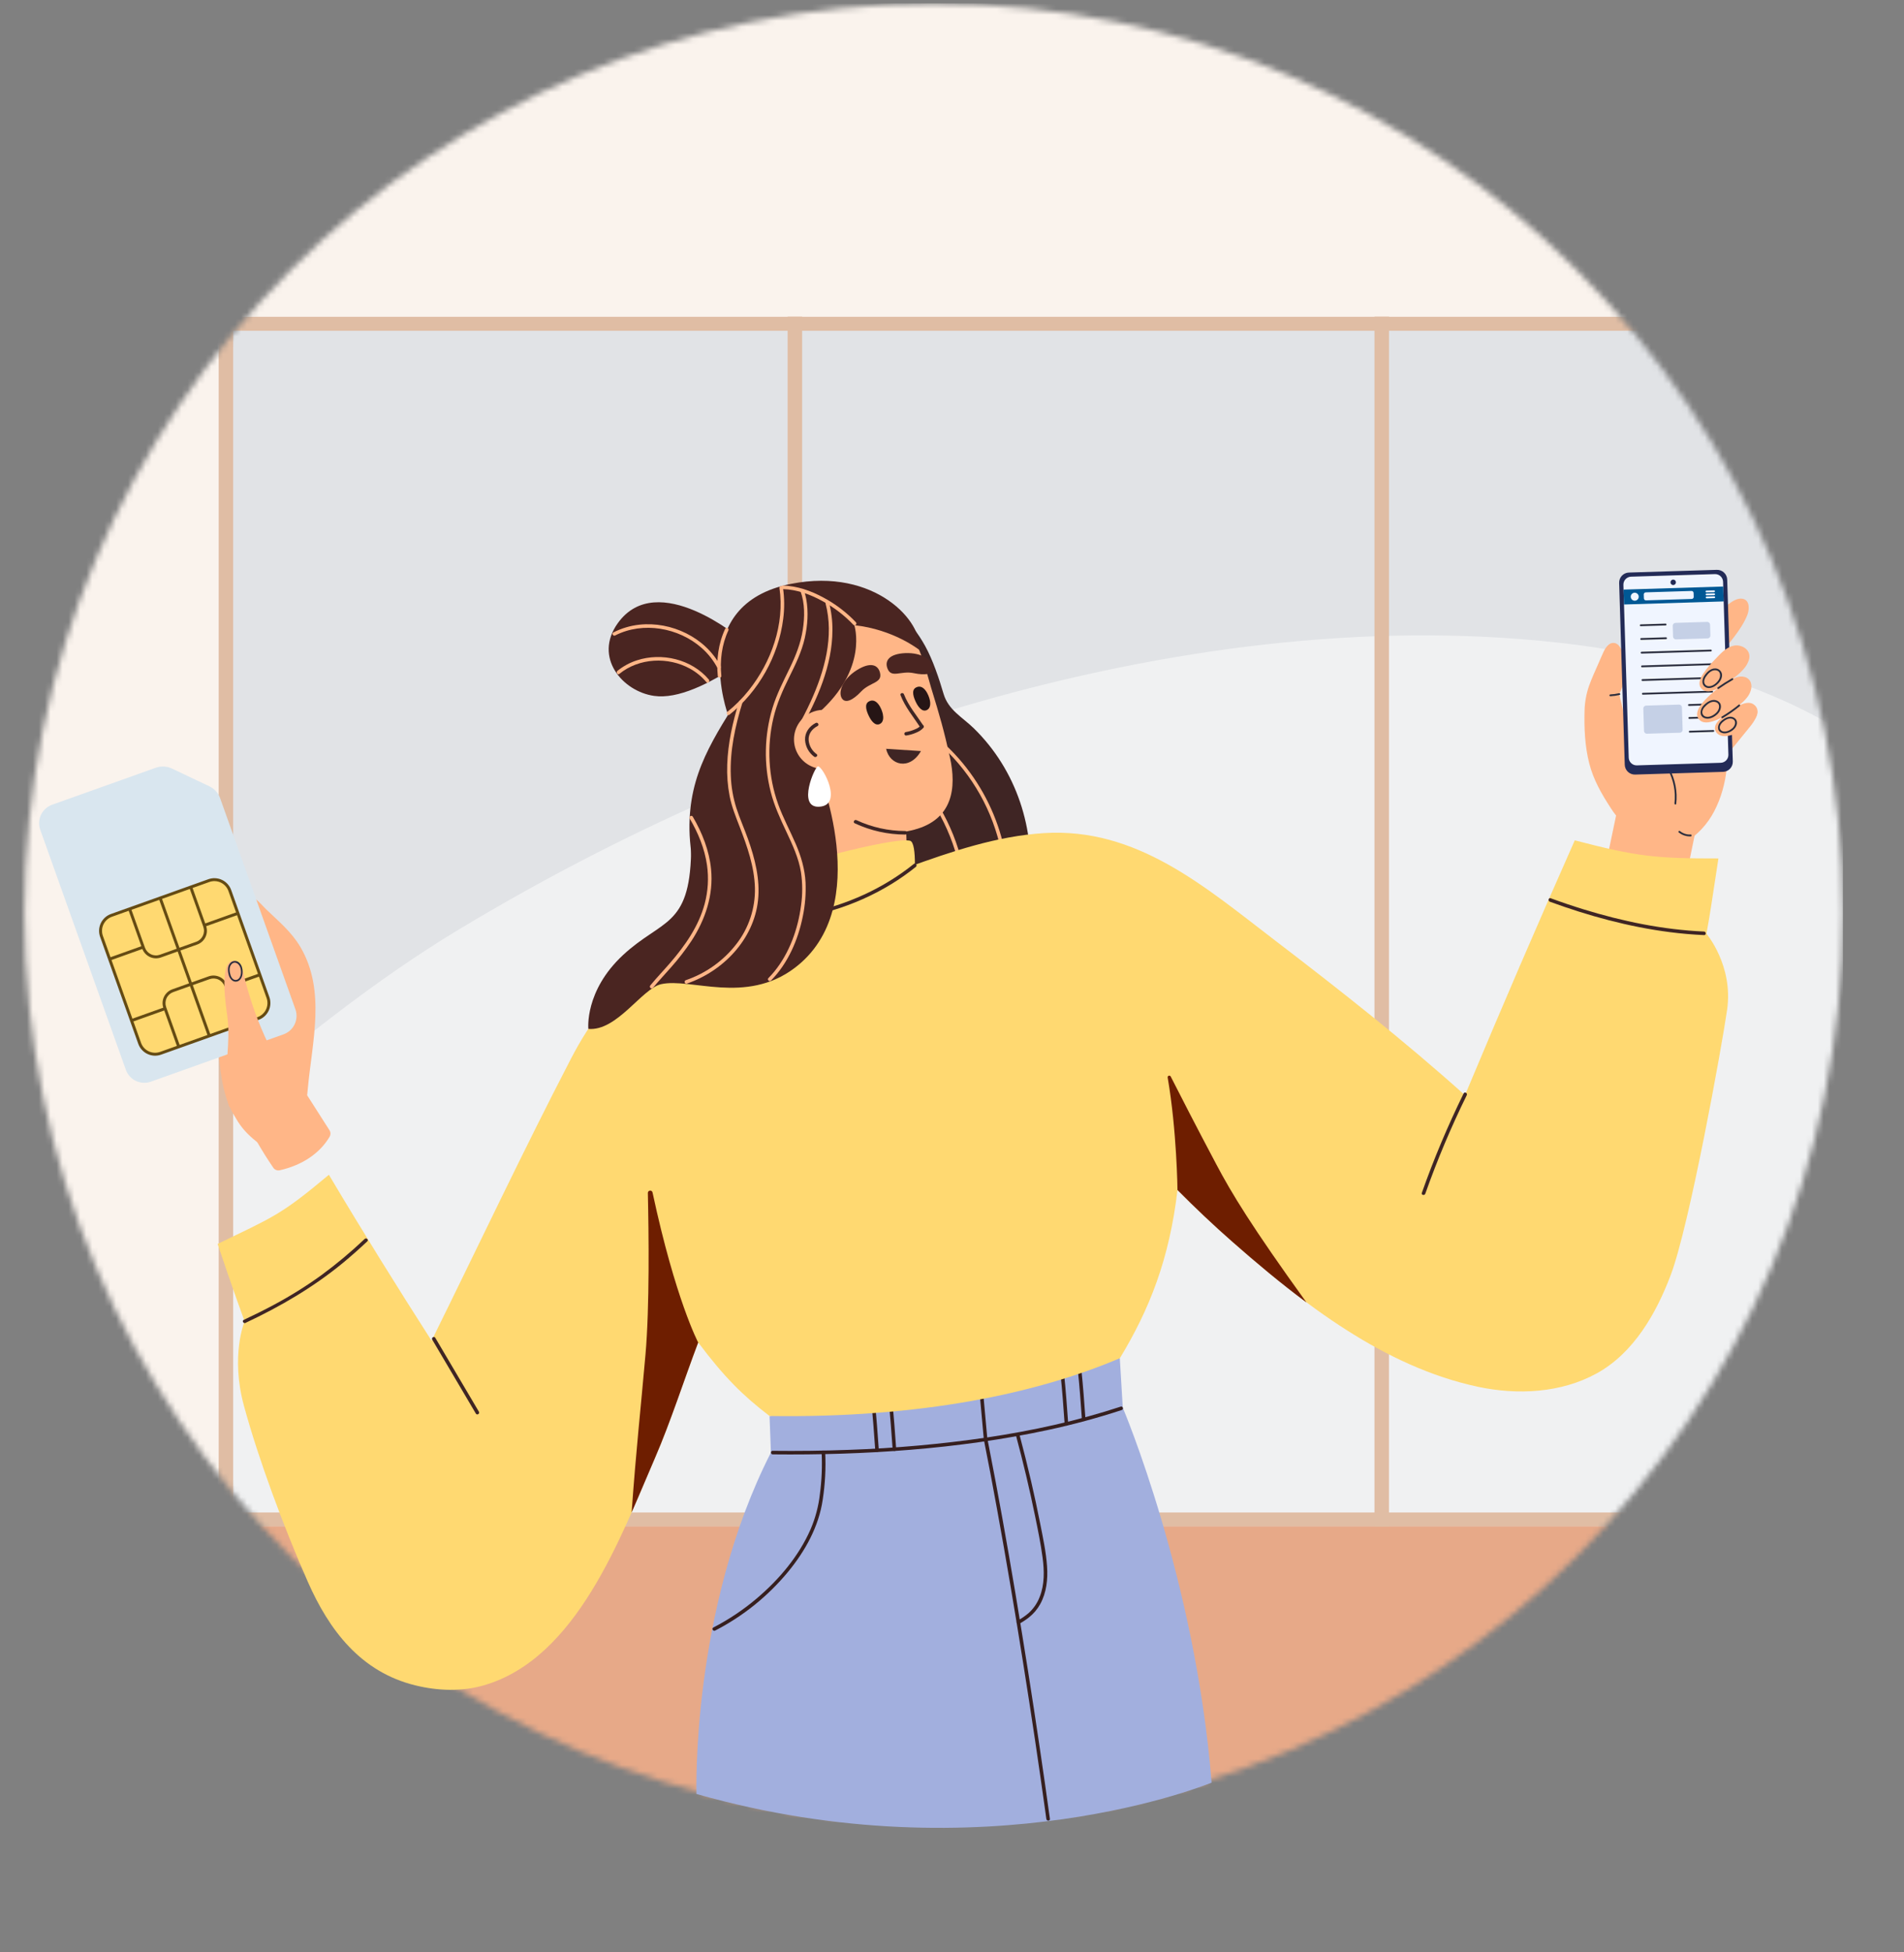 <svg width="320" height="328" viewBox="0 0 320 328" fill="none" xmlns="http://www.w3.org/2000/svg">
<rect x="0" y="0" width="320" height="328" fill="#808080" stroke="none"/>
<g clip-path="url(#clip0_127_48400)">
<mask id="mask0_127_48400" style="mask-type:alpha" maskUnits="userSpaceOnUse" x="4" y="0" width="306" height="307">
<circle cx="156.927" cy="153.408" r="152.815" fill="#D9D9D9"/>
</mask>
<g mask="url(#mask0_127_48400)">
<path d="M382.475 96.158C375.171 65.495 362.179 35.019 337.356 14.495C315.611 -3.486 288.102 -12.274 260.835 -17.727C230.026 -23.895 198.597 -26.535 167.626 -31.893C131.224 -38.174 95.077 -46.108 58.433 -51.045C22.543 -55.883 -13.652 -57.454 -49.603 -52.368C-63.605 -50.376 -200.457 -33.587 -245.845 -1.668C-271.068 16.077 -289.744 40.118 -300.747 68.932C-306.899 85.083 -310.896 101.982 -313.969 118.966C-316.73 134.201 -318.663 149.624 -319.379 165.097C-320.771 195.117 -317.697 225.969 -305.894 253.848C-294.502 280.766 -274.913 302.838 -250.177 318.263C-194.317 353.084 -126.377 352.192 -63.165 346.381C-26.036 342.968 10.905 338.78 48.228 338.157C64.635 337.885 81.042 337.993 97.448 338.118L107.672 338.193C107.817 338.193 107.963 338.193 108.11 338.193C122.93 338.295 137.751 338.346 152.565 338.072L154.562 338.034C164.596 337.826 174.643 337.464 184.682 336.859C196.802 336.126 208.905 335.037 220.931 333.424C229.524 332.268 238.079 330.845 246.582 329.1C249.94 328.416 253.287 327.675 256.624 326.877C269.826 323.734 283.285 319.814 296.249 314.667C296.394 314.615 296.538 314.559 296.679 314.497C296.81 314.451 296.936 314.4 297.064 314.349C297.099 314.337 297.133 314.322 297.166 314.305C308.249 309.85 318.957 304.492 328.778 297.937C334.251 294.313 339.44 290.277 344.3 285.865C368.257 264.01 379.678 232.407 385.353 201.21C391.645 166.369 390.665 130.602 382.475 96.158Z" fill="#FAF3ED"/>
<path d="M326.096 256.402H-268.898V339.316H326.096V256.402Z" fill="#E7A988"/>
<path d="M324.788 54.737H37.534V254.791H324.788V54.737Z" fill="#E1E3E6"/>
<path d="M261.963 107.972C229.315 104.349 195.536 109.068 164.461 117.935C133.386 126.802 103.846 140.048 76.996 156.228C63.028 164.647 49.752 175.325 37.534 185.745V254.792H299.748C307.592 248.212 314.681 240.982 320.703 233.037C321.396 232.12 322.074 231.194 322.737 230.257V133.418C308.078 118.002 284.639 110.494 261.963 107.972Z" fill="#F0F1F2"/>
<path d="M39.189 53.222H36.753V256.461H39.189V53.222Z" fill="#E0BDA4"/>
<path d="M134.811 53.199H132.375V256.438H134.811V53.199Z" fill="#E0BDA4"/>
<path d="M233.44 53.199H231.004V256.438H233.44V53.199Z" fill="#E0BDA4"/>
<path d="M324.727 53.222H36.753V55.568H324.727V53.222Z" fill="#E0BDA4"/>
<path d="M324.727 254.096H36.753V256.438H324.727V254.096Z" fill="#E0BDA4"/>
</g>
</g>
<path d="M27.101 176.361C27.178 175.966 27.322 175.586 27.526 175.238C27.572 175.151 27.619 175.062 27.674 174.975C27.871 174.68 28.077 174.389 28.293 174.102C28.938 173.306 29.582 172.51 30.231 171.717C31.091 170.671 31.954 169.628 32.823 168.588L33.332 167.982C33.583 167.775 33.831 167.565 34.084 167.358C35.904 166.616 37.872 166.307 39.832 166.455L38.933 165.585L37.569 164.268C37.247 163.958 36.929 163.643 36.596 163.346C36.082 163.061 35.556 162.798 35.019 162.556C34.267 162.218 33.49 161.944 32.733 161.62C31.131 160.937 29.729 159.866 29.317 158.085C29.251 157.826 29.232 157.557 29.263 157.291C29.452 155.962 31.94 156.888 32.781 157.164C35.166 157.946 37.635 158.719 39.81 159.987C40.31 160.32 40.78 160.695 41.216 161.108C41.659 161.533 42.087 161.976 42.512 162.419C42.96 162.89 43.403 163.366 43.841 163.849C44.616 164.705 45.374 165.577 46.115 166.464C45.912 164.774 45.68 163.088 45.421 161.405C45.385 161.168 45.345 160.931 45.308 160.693C44.039 159.275 42.777 157.847 41.631 156.327C41.345 155.949 41.068 155.564 40.8 155.173C40.539 154.808 40.304 154.426 40.094 154.03C39.736 153.326 39.537 152.523 39.769 151.745C39.877 151.358 40.104 151.016 40.419 150.767C40.794 150.492 41.26 150.369 41.722 150.422C41.738 150.423 41.754 150.429 41.766 150.44C41.778 150.451 41.786 150.465 41.789 150.481C42.933 150.664 43.914 151.981 44.698 152.734C46.827 154.789 48.983 156.526 50.519 159.151C54.801 166.501 52.449 175.006 51.725 182.974C51.696 183.305 51.667 183.579 51.622 184.007L55.378 189.884C55.481 190.047 55.536 190.234 55.539 190.426C55.542 190.619 55.491 190.808 55.393 190.973C53.769 193.749 50.776 195.767 47.007 196.608C46.806 196.651 46.597 196.634 46.405 196.558C46.214 196.482 46.05 196.351 45.934 196.181C45.436 195.45 44.952 194.712 44.484 193.966C43.468 192.341 42.519 190.675 41.637 188.969C41.393 188.499 40.013 188.358 39.404 187.43C37.115 183.956 36.746 177.662 36.702 174.919C36.215 175.462 35.704 175.983 35.187 176.497C34.892 176.785 34.608 177.079 34.301 177.357C34.016 177.638 33.686 177.869 33.325 178.042C32.709 178.314 31.903 178.281 31.467 177.707C31.253 177.402 31.149 177.034 31.172 176.663C30.813 177.005 30.413 177.3 29.98 177.541C29.41 177.837 28.719 177.984 28.092 177.791C27.785 177.703 27.512 177.523 27.309 177.276C27.214 177.145 27.147 176.997 27.111 176.84C27.075 176.683 27.072 176.52 27.101 176.361Z" fill="#FFB687"/>
<path d="M32.386 175.91C32.027 176.181 31.691 176.483 31.342 176.769C31.16 176.917 30.899 176.659 31.08 176.508C31.454 176.202 31.819 175.881 32.2 175.59C32.391 175.443 32.574 175.768 32.386 175.91Z" fill="#FFB687"/>
<path d="M47.258 166.078C46.08 166.549 45.057 167.34 44.304 168.361C44.167 168.553 43.847 168.361 43.986 168.175C44.793 167.075 45.894 166.225 47.162 165.722C47.383 165.635 47.479 165.992 47.259 166.078H47.258Z" fill="#FFB687"/>
<path d="M45.149 175.236C44.33 173.603 43.639 171.906 42.821 170.273C42.714 170.061 43.032 169.874 43.138 170.087C43.958 171.722 44.649 173.417 45.467 175.05C45.573 175.263 45.256 175.449 45.149 175.236Z" fill="#FFB687"/>
<path d="M46.28 159.362L45.411 160.655C45.28 160.851 44.968 160.667 45.093 160.469L45.961 159.17C46.094 158.974 46.413 159.158 46.28 159.356V159.362Z" fill="#FFB687"/>
<path d="M41.139 164.47C40.796 164.654 40.4 164.711 40.02 164.63C39.639 164.548 39.3 164.335 39.063 164.027C38.62 163.436 38.462 162.609 38.342 161.896C38.302 161.664 38.658 161.564 38.698 161.799C38.774 162.385 38.934 162.958 39.172 163.5C39.489 164.147 40.285 164.533 40.953 164.148C40.995 164.123 41.045 164.117 41.093 164.129C41.14 164.141 41.181 164.172 41.205 164.215C41.23 164.257 41.237 164.307 41.224 164.355C41.212 164.402 41.181 164.442 41.139 164.467V164.47Z" fill="#FFB687"/>
<path d="M38.395 176.209C38.324 177.833 38.233 179.45 38.187 181.07C38.129 182.669 38.362 184.265 38.875 185.78C38.952 186.005 38.596 186.102 38.519 185.878C37.446 182.755 37.884 179.441 38.026 176.209C38.036 175.973 38.405 175.971 38.395 176.209Z" fill="#FFB687"/>
<g clip-path="url(#clip1_127_48400)">
<path d="M26.199 128.975L8.761 135.196C8.354 135.341 7.979 135.565 7.659 135.855C7.338 136.146 7.077 136.496 6.892 136.887C6.707 137.278 6.6 137.701 6.579 138.133C6.557 138.565 6.621 138.997 6.766 139.404L21.151 179.726C21.445 180.549 22.053 181.221 22.842 181.595C23.631 181.969 24.537 182.015 25.36 181.721L47.653 173.768C48.475 173.475 49.148 172.866 49.522 172.077C49.896 171.288 49.942 170.382 49.648 169.56L36.995 134.093C36.683 133.219 36.037 132.504 35.198 132.105L28.876 129.108C28.037 128.711 27.074 128.663 26.199 128.975Z" fill="#D9E6EF"/>
<path d="M17.059 157.307L23.471 175.28C23.983 176.714 25.56 177.462 26.994 176.95L43.368 171.109C44.801 170.597 45.549 169.02 45.038 167.586L38.625 149.613C38.114 148.179 36.537 147.431 35.103 147.943L18.729 153.784C17.295 154.296 16.548 155.873 17.059 157.307Z" fill="url(#paint0_linear_127_48400)"/>
<path d="M16.824 157.386L23.239 175.366C23.507 176.115 24.061 176.728 24.78 177.068C25.499 177.409 26.323 177.451 27.073 177.184L43.454 171.34C44.203 171.072 44.815 170.518 45.156 169.799C45.497 169.08 45.538 168.256 45.272 167.506L38.857 149.526C38.589 148.777 38.035 148.165 37.316 147.824C36.597 147.483 35.773 147.441 35.023 147.708L18.642 153.552C17.893 153.82 17.281 154.374 16.94 155.093C16.6 155.812 16.558 156.637 16.824 157.386ZM18.808 154.018L21.629 153.012L23.753 158.967L18.574 160.815L17.291 157.22C17.069 156.594 17.103 155.905 17.388 155.305C17.672 154.705 18.183 154.242 18.808 154.018ZM23.925 159.43C24.157 160.026 24.612 160.508 25.193 160.775C25.774 161.042 26.437 161.071 27.04 160.858L29.86 159.852L31.769 165.204L28.949 166.21C28.347 166.427 27.853 166.869 27.572 167.443C27.291 168.018 27.244 168.679 27.442 169.287L22.256 171.137L18.739 161.28L23.925 159.43ZM27.924 169.186C27.75 168.695 27.777 168.155 28 167.684C28.223 167.213 28.624 166.851 29.114 166.675L31.934 165.669L34.863 173.879L30.193 175.545L27.924 169.186ZM32.402 165.504L35.222 164.498C35.713 164.324 36.253 164.351 36.724 164.574C37.194 164.797 37.557 165.198 37.733 165.688L40.001 172.046L35.33 173.712L32.402 165.504ZM38.17 165.461C37.938 164.865 37.484 164.382 36.903 164.116C36.321 163.849 35.659 163.819 35.056 164.032L32.236 165.038L30.327 159.688L33.147 158.682C33.749 158.466 34.243 158.024 34.524 157.449C34.806 156.875 34.852 156.214 34.654 155.605L39.84 153.755L43.356 163.611L38.17 165.461ZM34.171 155.705C34.346 156.195 34.319 156.735 34.096 157.206C33.873 157.677 33.472 158.04 32.981 158.216L30.161 159.222L27.232 151.013L31.903 149.347L34.171 155.705ZM29.694 159.388L26.874 160.394C26.383 160.569 25.843 160.542 25.372 160.318C24.902 160.095 24.539 159.694 24.363 159.204L22.095 152.846L26.766 151.18L29.694 159.388ZM23.706 175.2L22.423 171.604L27.602 169.757L29.727 175.712L26.907 176.718C26.281 176.94 25.592 176.905 24.992 176.621C24.392 176.336 23.929 175.825 23.706 175.2ZM43.288 170.874L40.468 171.88L38.343 165.925L43.522 164.077L44.805 167.672C45.028 168.298 44.993 168.987 44.708 169.587C44.424 170.187 43.913 170.65 43.288 170.874ZM38.391 149.692L39.673 153.288L34.494 155.136L32.369 149.181L35.19 148.174C35.815 147.952 36.504 147.987 37.104 148.271C37.704 148.556 38.167 149.067 38.391 149.692Z" fill="#654B13"/>
</g>
<path d="M38.379 174.111C38.305 178.393 37.375 182.89 39.154 186.9C39.837 188.407 40.819 189.76 42.041 190.875C43.177 191.93 44.455 192.813 45.759 193.644C45.582 192.528 45.476 191.401 45.443 190.271C45.396 188.836 45.443 187.398 45.508 185.962C45.573 184.527 45.675 183.082 45.736 181.639C45.796 180.196 45.817 178.793 45.736 177.371C45.722 177.109 45.702 176.846 45.681 176.584C44.002 173.269 42.642 169.802 41.62 166.229C41.363 165.33 41.132 164.424 40.916 163.516C40.725 162.713 40.501 161.639 39.609 161.434C36.53 160.727 38.096 169.787 38.199 170.669C38.283 171.379 38.347 172.091 38.372 172.804C38.386 173.237 38.388 173.674 38.379 174.111Z" fill="#FFB687"/>
<path d="M38.489 163.953C38.69 164.521 39.207 165.069 39.865 164.886C40.414 164.731 40.687 164.158 40.752 163.631C40.826 162.99 40.721 162.233 40.241 161.765C40.142 161.662 40.022 161.581 39.89 161.526C39.758 161.471 39.616 161.444 39.473 161.445C39.33 161.447 39.188 161.478 39.058 161.537C38.927 161.595 38.81 161.68 38.713 161.785C38.165 162.353 38.271 163.26 38.489 163.953C38.543 164.126 38.804 164.02 38.75 163.849C38.569 163.267 38.446 162.454 38.922 161.973C39.502 161.386 40.194 161.93 40.392 162.565C40.559 163.102 40.567 163.841 40.215 164.308C40.133 164.431 40.016 164.527 39.879 164.582C39.743 164.637 39.592 164.649 39.449 164.616C39.082 164.523 38.869 164.185 38.75 163.849C38.689 163.679 38.43 163.783 38.489 163.953Z" fill="#2A2D3D"/>
<g clip-path="url(#clip2_127_48400)">
<path d="M294.195 118.57C293.948 118.477 293.685 118.437 293.422 118.451C293.15 118.457 292.88 118.487 292.614 118.54C292.086 118.649 291.575 118.828 291.095 119.072C290.583 119.329 290.094 119.631 289.633 119.972C289.625 118.843 289.564 117.716 289.473 116.59C289.373 115.381 289.231 114.174 289.07 112.978C288.955 112.126 288.828 111.276 288.698 110.427C289.099 109.916 289.515 109.415 289.923 108.914C290.453 108.271 290.98 107.626 291.482 106.961C292.323 105.844 293.146 104.629 293.664 103.325C294.028 102.409 294.125 100.817 292.852 100.589C291.373 100.325 289.609 102.328 288.57 103.176C288.198 103.484 287.833 103.799 287.474 104.122C286.843 104.629 286.224 105.156 285.618 105.702C284.213 106.969 282.883 108.316 281.636 109.738C280.381 111.162 279.204 112.655 278.095 114.195C276.987 115.736 275.93 117.353 274.94 118.993C274.608 119.545 274.283 120.101 273.966 120.663C273.592 120.351 273.208 120.051 272.816 119.763C272.737 118.713 272.309 117.606 272.139 116.566C272.359 116.148 272.584 115.72 272.681 115.258C273.078 113.372 273.143 110.584 272.6 109.347C272.401 108.895 272.146 108.403 271.698 108.149C271.501 108.042 271.276 107.994 271.052 108.013C270.829 108.031 270.615 108.114 270.437 108.252C270.029 108.551 269.748 109.009 269.529 109.457C269.225 110.085 268.963 110.736 268.683 111.374C268.129 112.645 267.535 113.909 267.068 115.22C266.602 116.56 266.347 117.965 266.312 119.383C266.233 122.353 266.364 125.345 267.095 128.231C267.797 130.987 269.154 133.357 270.697 135.719C270.974 136.168 271.279 136.598 271.611 137.008C271.447 137.835 270.277 143.394 269.879 145.282C269.846 145.437 269.858 145.597 269.911 145.745C269.965 145.893 270.059 146.024 270.182 146.121C273.698 148.856 278.701 149.481 282.586 148.676C282.748 148.642 282.895 148.561 283.011 148.444C283.127 148.327 283.207 148.179 283.24 148.017L284.803 140.401C285.222 140.049 285.62 139.673 285.995 139.274C286.828 138.383 287.536 137.383 288.1 136.3C288.681 135.179 289.148 134.002 289.493 132.787C289.846 131.562 290.085 130.306 290.207 129.037C290.3 128.099 290.524 127.498 290.481 126.558C291.056 125.849 291.63 125.142 292.206 124.435L293.463 122.889L294.083 122.127C294.264 121.904 295.627 120.261 295.289 119.342C295.128 118.917 294.641 118.755 294.195 118.57Z" fill="#FFB687"/>
<path d="M280.329 129.311C281.269 131.041 281.65 133.019 281.42 134.973C281.398 135.165 281.692 135.239 281.716 135.045C281.958 133.012 281.563 130.954 280.586 129.154C280.492 128.983 280.237 129.145 280.329 129.315L280.329 129.311Z" fill="#2A2D3D"/>
<path d="M291.228 127.924L290.286 97.375C290.257 96.439 289.475 95.704 288.538 95.733L273.768 96.188C272.832 96.217 272.097 96.999 272.126 97.936L273.068 128.484C273.097 129.42 273.879 130.156 274.815 130.127L289.586 129.671C290.522 129.642 291.257 128.86 291.228 127.924Z" fill="#232B57"/>
<path d="M290.487 126.776L289.591 97.739C289.568 97.004 288.954 96.426 288.218 96.449L274.131 96.883C273.395 96.906 272.817 97.521 272.84 98.256L273.736 127.293C273.759 128.028 274.373 128.606 275.109 128.583L289.196 128.149C289.932 128.126 290.51 127.511 290.487 126.776Z" fill="#F0F5FF"/>
<path d="M275.76 105.201L279.937 105.072C279.977 105.071 280.015 105.054 280.043 105.024C280.07 104.995 280.085 104.956 280.084 104.916C280.083 104.876 280.065 104.838 280.036 104.81C280.007 104.783 279.968 104.768 279.928 104.769L275.751 104.898C275.711 104.899 275.673 104.917 275.645 104.946C275.618 104.975 275.603 105.014 275.604 105.054C275.606 105.094 275.623 105.132 275.652 105.16C275.681 105.187 275.72 105.202 275.76 105.201Z" fill="#2A2D3D"/>
<path d="M275.832 107.501L280.008 107.372C280.049 107.371 280.087 107.354 280.114 107.324C280.142 107.295 280.156 107.256 280.155 107.216C280.154 107.176 280.137 107.138 280.107 107.11C280.078 107.083 280.039 107.068 279.999 107.069L275.822 107.198C275.782 107.2 275.744 107.217 275.717 107.246C275.689 107.275 275.674 107.314 275.676 107.354C275.677 107.394 275.694 107.432 275.723 107.46C275.752 107.487 275.791 107.502 275.832 107.501Z" fill="#2A2D3D"/>
<path d="M275.902 109.801L287.544 109.442C287.584 109.441 287.622 109.423 287.649 109.394C287.677 109.365 287.692 109.326 287.69 109.286C287.689 109.246 287.672 109.208 287.643 109.18C287.613 109.153 287.575 109.138 287.534 109.139L275.893 109.498C275.852 109.5 275.814 109.517 275.787 109.546C275.759 109.575 275.745 109.614 275.746 109.654C275.747 109.695 275.764 109.733 275.794 109.76C275.823 109.788 275.862 109.802 275.902 109.801Z" fill="#2A2D3D"/>
<path d="M275.973 112.102L287.615 111.743C287.655 111.742 287.693 111.725 287.721 111.695C287.748 111.666 287.763 111.627 287.762 111.587C287.76 111.547 287.743 111.509 287.714 111.481C287.685 111.454 287.646 111.439 287.606 111.44L275.964 111.799C275.924 111.801 275.886 111.818 275.858 111.847C275.831 111.876 275.816 111.915 275.817 111.955C275.818 111.996 275.836 112.034 275.865 112.061C275.894 112.089 275.933 112.103 275.973 112.102Z" fill="#2A2D3D"/>
<path d="M276.044 114.402L287.686 114.042C287.726 114.041 287.764 114.024 287.792 113.995C287.819 113.966 287.834 113.927 287.833 113.886C287.832 113.846 287.815 113.808 287.785 113.781C287.756 113.753 287.717 113.739 287.677 113.74L276.035 114.099C275.995 114.1 275.957 114.117 275.929 114.147C275.902 114.176 275.887 114.215 275.888 114.255C275.89 114.295 275.907 114.333 275.936 114.361C275.965 114.388 276.004 114.403 276.044 114.402Z" fill="#2A2D3D"/>
<path d="M276.115 116.702L287.757 116.343C287.797 116.341 287.835 116.324 287.862 116.295C287.89 116.266 287.905 116.227 287.903 116.187C287.902 116.146 287.885 116.108 287.856 116.081C287.826 116.053 287.787 116.039 287.747 116.04L276.105 116.399C276.065 116.4 276.027 116.417 276 116.447C275.972 116.476 275.958 116.515 275.959 116.555C275.96 116.595 275.977 116.633 276.006 116.661C276.036 116.688 276.075 116.703 276.115 116.702Z" fill="#2A2D3D"/>
<path d="M283.862 118.593L287.823 118.471C287.863 118.47 287.901 118.453 287.929 118.424C287.956 118.394 287.971 118.355 287.97 118.315C287.969 118.275 287.951 118.237 287.922 118.21C287.893 118.182 287.854 118.167 287.814 118.169L283.853 118.291C283.812 118.292 283.774 118.309 283.747 118.338C283.719 118.368 283.705 118.407 283.706 118.447C283.707 118.487 283.724 118.525 283.753 118.552C283.783 118.58 283.822 118.595 283.862 118.593Z" fill="#2A2D3D"/>
<path d="M283.928 120.772L287.89 120.65C287.93 120.649 287.968 120.632 287.995 120.603C288.023 120.573 288.037 120.534 288.036 120.494C288.035 120.454 288.018 120.416 287.989 120.389C287.959 120.361 287.92 120.346 287.88 120.348L283.919 120.47C283.879 120.471 283.841 120.488 283.813 120.517C283.786 120.547 283.771 120.586 283.772 120.626C283.773 120.666 283.791 120.704 283.82 120.731C283.849 120.759 283.888 120.774 283.928 120.772Z" fill="#2A2D3D"/>
<path d="M284 123.073L287.961 122.951C288.001 122.95 288.039 122.932 288.067 122.903C288.094 122.874 288.109 122.835 288.108 122.795C288.106 122.755 288.089 122.717 288.06 122.689C288.031 122.662 287.992 122.647 287.952 122.648L283.99 122.77C283.95 122.772 283.912 122.789 283.885 122.818C283.857 122.847 283.842 122.886 283.844 122.926C283.845 122.966 283.862 123.004 283.891 123.032C283.92 123.06 283.959 123.074 284 123.073Z" fill="#2A2D3D"/>
<path d="M282.179 118.373L276.657 118.544C276.39 118.552 276.18 118.775 276.188 119.043L276.304 122.796C276.312 123.063 276.535 123.274 276.803 123.265L282.325 123.095C282.592 123.087 282.802 122.863 282.794 122.596L282.678 118.843C282.67 118.575 282.446 118.365 282.179 118.373Z" fill="#C5D0E6"/>
<path d="M286.906 104.48L281.6 104.644C281.332 104.652 281.122 104.876 281.13 105.143L281.186 106.943C281.194 107.211 281.417 107.421 281.685 107.413L286.991 107.249C287.259 107.241 287.469 107.017 287.461 106.75L287.405 104.949C287.397 104.682 287.173 104.472 286.906 104.48Z" fill="#C5D0E6"/>
<path d="M289.616 98.537L272.865 99.053L272.942 101.556L289.693 101.039L289.616 98.537Z" fill="#005895"/>
<path d="M274.725 99.575C274.858 99.571 274.99 99.606 275.103 99.677C275.216 99.748 275.306 99.85 275.36 99.972C275.415 100.093 275.433 100.229 275.41 100.36C275.388 100.491 275.328 100.613 275.236 100.71C275.145 100.808 275.027 100.875 274.897 100.905C274.767 100.935 274.631 100.926 274.507 100.878C274.382 100.831 274.274 100.748 274.197 100.639C274.12 100.53 274.076 100.401 274.073 100.268C274.067 100.09 274.133 99.916 274.256 99.787C274.378 99.657 274.547 99.581 274.725 99.575Z" fill="#F0F5FF"/>
<path d="M284.285 99.28L276.598 99.517C276.408 99.523 276.26 99.681 276.265 99.871L276.286 100.53C276.292 100.72 276.45 100.868 276.639 100.862L284.327 100.625C284.516 100.619 284.665 100.461 284.659 100.272L284.638 99.612C284.633 99.423 284.474 99.274 284.285 99.28Z" fill="#F0F5FF"/>
<path d="M281.225 98.288C281.478 98.28 281.677 98.069 281.669 97.816C281.661 97.563 281.45 97.365 281.197 97.372C280.944 97.38 280.746 97.591 280.753 97.844C280.761 98.097 280.972 98.296 281.225 98.288Z" fill="#232B57"/>
<path d="M293.699 109.298C293.301 108.754 292.598 108.457 291.934 108.43C290.721 108.38 289.659 109.304 288.867 110.123C288.108 110.904 287.34 111.685 286.692 112.562C286.15 113.295 285.296 114.459 285.761 115.417C285.863 115.606 286.008 115.769 286.185 115.893C286.361 116.016 286.565 116.096 286.778 116.127C287.768 116.296 288.75 115.644 289.534 115.128C290.938 114.204 292.184 113.492 293.242 112.159C293.528 111.797 293.752 111.389 293.902 110.952C294.044 110.569 294.057 110.15 293.94 109.758C293.883 109.593 293.802 109.438 293.699 109.298Z" fill="#FFB687"/>
<path d="M294.99 118.558C293.674 117.164 291.252 119.158 290.14 119.985C289.574 120.407 288.954 120.841 288.542 121.423C288.338 121.69 288.224 122.016 288.218 122.353C288.226 122.554 288.282 122.751 288.38 122.927C288.478 123.103 288.616 123.254 288.783 123.366C290.298 124.399 293.104 122.576 294.213 121.599C294.811 121.072 295.421 120.339 295.385 119.449C295.365 119.114 295.225 118.798 294.99 118.558Z" fill="#FFB687"/>
<path d="M294.246 114.653C293.89 113.711 292.715 113.368 291.558 113.915C290.293 114.502 289.116 115.264 288.062 116.177C287.066 117.05 284.047 119.596 285.722 121.029C286.488 121.683 287.744 121.263 288.558 120.934C289.471 120.55 290.322 120.034 291.083 119.402C292.257 118.453 293.829 117.509 294.256 115.958C294.393 115.533 294.39 115.076 294.246 114.653Z" fill="#FFB687"/>
<path d="M289.532 120.64C290.536 120.048 291.491 119.379 292.391 118.639C292.539 118.513 292.379 118.258 292.231 118.382C291.331 119.122 290.375 119.791 289.372 120.383C289.204 120.483 289.365 120.74 289.532 120.64Z" fill="#2A2D3D"/>
<path d="M288.854 115.73C289.622 115.184 290.418 114.679 291.24 114.218C291.41 114.123 291.25 113.866 291.079 113.961C290.258 114.423 289.462 114.927 288.694 115.473C288.536 115.586 288.695 115.844 288.854 115.73Z" fill="#2A2D3D"/>
<path d="M270.645 116.967C271.171 116.943 271.693 116.87 272.206 116.749C272.396 116.705 272.306 116.415 272.116 116.46C271.632 116.574 271.138 116.642 270.642 116.664C270.602 116.666 270.564 116.683 270.536 116.712C270.509 116.741 270.494 116.78 270.495 116.82C270.496 116.861 270.513 116.899 270.543 116.926C270.572 116.954 270.611 116.968 270.651 116.967L270.645 116.967Z" fill="#2A2D3D"/>
<path d="M282.14 139.844C282.709 140.307 283.429 140.544 284.162 140.509C284.202 140.507 284.24 140.49 284.267 140.461C284.295 140.432 284.31 140.393 284.308 140.353C284.307 140.313 284.29 140.274 284.261 140.247C284.232 140.219 284.193 140.205 284.152 140.206C283.499 140.241 282.856 140.033 282.346 139.623C282.196 139.506 281.985 139.721 282.14 139.844Z" fill="#2A2D3D"/>
<path d="M286.8 99.527L288.079 99.488C288.12 99.487 288.158 99.469 288.185 99.44C288.213 99.411 288.227 99.372 288.226 99.332C288.225 99.291 288.208 99.254 288.179 99.226C288.149 99.198 288.11 99.184 288.07 99.185L286.791 99.224C286.751 99.226 286.713 99.243 286.685 99.272C286.658 99.301 286.643 99.34 286.644 99.38C286.646 99.421 286.663 99.459 286.692 99.486C286.721 99.514 286.76 99.528 286.8 99.527Z" fill="#F0F5FF"/>
<path d="M286.816 100.026L288.095 99.987C288.135 99.986 288.173 99.969 288.201 99.939C288.228 99.91 288.243 99.871 288.242 99.831C288.241 99.791 288.223 99.753 288.194 99.725C288.165 99.698 288.126 99.683 288.086 99.684L286.807 99.724C286.767 99.725 286.729 99.742 286.701 99.771C286.673 99.8 286.659 99.84 286.66 99.88C286.661 99.92 286.678 99.958 286.708 99.985C286.737 100.013 286.776 100.028 286.816 100.026Z" fill="#F0F5FF"/>
<path d="M286.832 100.526L288.111 100.487C288.151 100.485 288.189 100.468 288.216 100.439C288.244 100.41 288.259 100.371 288.257 100.331C288.256 100.29 288.239 100.252 288.21 100.225C288.181 100.197 288.142 100.183 288.101 100.184L286.822 100.223C286.782 100.225 286.744 100.242 286.717 100.271C286.689 100.3 286.674 100.339 286.676 100.379C286.677 100.42 286.694 100.458 286.723 100.485C286.752 100.513 286.791 100.527 286.832 100.526Z" fill="#F0F5FF"/>
<path d="M286.386 113.613C286.053 114.172 285.955 114.98 286.562 115.4C287.071 115.748 287.735 115.578 288.217 115.267C288.8 114.886 289.356 114.275 289.412 113.553C289.429 113.4 289.413 113.244 289.368 113.097C289.322 112.949 289.246 112.812 289.146 112.695C289.045 112.578 288.922 112.482 288.783 112.414C288.644 112.346 288.493 112.307 288.339 112.3C287.488 112.237 286.809 112.953 286.386 113.613C286.279 113.777 286.547 113.921 286.652 113.757C287.009 113.205 287.598 112.541 288.327 112.603C289.216 112.679 289.242 113.629 288.853 114.232C288.523 114.742 287.915 115.26 287.283 115.29C287.125 115.308 286.965 115.277 286.825 115.201C286.685 115.126 286.571 115.009 286.498 114.867C286.322 114.498 286.455 114.088 286.652 113.757C286.751 113.59 286.485 113.446 286.386 113.613Z" fill="#2A2D3D"/>
<path d="M286.223 118.624C285.711 119.245 285.567 120.3 286.47 120.648C287.26 120.953 288.184 120.45 288.724 119.885C289.306 119.279 289.534 118.176 288.631 117.734C287.728 117.291 286.797 117.977 286.223 118.624C286.093 118.769 286.314 118.977 286.443 118.831C286.883 118.333 287.569 117.754 288.287 117.926C289.193 118.148 289.009 119.146 288.503 119.674C288.097 120.099 287.454 120.489 286.845 120.425C286.697 120.418 286.554 120.37 286.432 120.286C286.31 120.202 286.214 120.086 286.155 119.95C285.996 119.554 286.19 119.135 286.443 118.828C286.564 118.681 286.347 118.473 286.223 118.624Z" fill="#2A2D3D"/>
<path d="M289.187 121.226C288.681 121.755 288.49 122.702 289.278 123.08C289.981 123.422 290.863 123.011 291.393 122.53C291.952 122.028 292.213 121.077 291.468 120.602C290.687 120.104 289.762 120.673 289.185 121.222C289.045 121.358 289.266 121.564 289.406 121.429C289.828 121.026 290.459 120.575 291.081 120.754C291.894 120.991 291.66 121.889 291.172 122.327C290.778 122.676 290.169 122.99 289.627 122.879C289.502 122.86 289.385 122.808 289.286 122.73C289.188 122.651 289.112 122.547 289.067 122.429C288.942 122.061 289.165 121.692 289.408 121.434C289.544 121.291 289.323 121.085 289.187 121.226Z" fill="#2A2D3D"/>
</g>
<g clip-path="url(#clip3_127_48400)">
<path d="M126.378 104.823C125.02 107.237 125.591 113.299 124.988 115.864C119.966 124.001 115.73 129.819 115.878 139.438C115.954 144.377 117.744 149.466 114.564 153.768C111.779 157.52 108.156 160.302 106.133 164.622C104.395 168.342 110.3 170.707 112.031 167.008C112.937 165.077 114.311 163.477 115.762 161.929C116.561 162.828 117.818 163.291 119.254 162.671C124.239 160.513 129.6 157.488 133.055 153.182C136.221 149.236 136.543 144.077 135.279 139.341C133.792 133.758 130.184 128.944 129.234 123.206C128.772 120.415 128.829 117.563 129.402 114.792C129.65 114.413 129.897 114.033 130.156 113.658C130.456 113.258 130.651 112.788 130.723 112.293C130.795 111.798 130.742 111.293 130.568 110.823C131.048 109.579 131.618 108.37 132.273 107.208C134.283 103.644 128.359 101.301 126.378 104.823Z" fill="#4A2521"/>
<path d="M163.686 122.375C161.724 120.46 159.383 119.3 158.577 116.55C157.848 114.06 156.779 110.868 155.492 108.536C153.128 104.245 149.813 101.25 145.26 99.631C143.572 99.033 142.565 100.851 142.037 102.108C141.63 102.62 141.415 103.314 141.516 104.19C142.247 110.742 142.53 117.337 142.362 123.928C142.243 129.491 142.192 135.249 144.508 140.43C146.347 144.552 149.471 148.176 153.794 149.771C158.223 151.408 162.675 150.4 166.878 148.739C167.482 151.975 172.641 152.926 173.024 149.229C174.042 139.322 170.878 129.42 163.686 122.375Z" fill="#3F2524"/>
<path d="M157.552 124.71C162.698 129.171 166.338 135.115 167.971 141.727C168.064 142.101 168.636 141.924 168.543 141.55C167.238 136.338 164.71 131.512 161.169 127.471C160.172 126.336 159.098 125.271 157.956 124.282C157.666 124.03 157.254 124.467 157.546 124.719L157.552 124.71Z" fill="#FFB687"/>
<path d="M151.967 129.014C156.854 133.756 160.159 139.891 161.428 146.582C161.5 146.96 162.073 146.781 162.001 146.405C160.699 139.615 157.339 133.391 152.377 128.578C152.099 128.309 151.69 128.746 151.967 129.014Z" fill="#FFB687"/>
<path d="M188.203 228.186L188.702 236.495C188.702 236.495 200.894 265.164 203.632 299.478C203.632 299.478 165.798 315.228 117.054 301.388C117.054 301.388 116.099 270.447 129.567 244.028L129.337 237.898L188.203 228.186Z" fill="#A2AFDE"/>
<path d="M146.399 235.148C146.698 237.975 146.903 240.811 147.103 243.646C147.13 244.029 147.728 244.012 147.703 243.627C147.503 240.793 147.296 237.956 146.998 235.13C146.958 234.748 146.36 234.763 146.399 235.148Z" fill="#361F1F"/>
<path d="M149.335 235.176C149.626 237.935 149.828 240.711 150.024 243.484C150.051 243.867 150.649 243.85 150.622 243.465C150.427 240.693 150.226 237.922 149.935 235.157C149.894 234.776 149.295 234.791 149.335 235.176Z" fill="#361F1F"/>
<path d="M178.228 230.73C178.526 233.557 178.731 236.391 178.931 239.228C178.958 239.611 179.557 239.594 179.531 239.209C179.331 236.373 179.124 233.538 178.826 230.712C178.786 230.33 178.188 230.345 178.228 230.73Z" fill="#361F1F"/>
<path d="M181.144 230.121C181.435 232.881 181.636 235.657 181.833 238.429C181.86 238.812 182.458 238.796 182.431 238.411C182.236 235.638 182.035 232.866 181.743 230.103C181.702 229.722 181.104 229.737 181.144 230.121Z" fill="#361F1F"/>
<path d="M129.862 244.335C137.594 244.417 145.333 244.193 153.041 243.561C160.807 242.925 168.561 241.871 176.192 240.222C180.36 239.324 184.478 238.211 188.531 236.886C188.896 236.764 188.72 236.188 188.354 236.314C181.063 238.717 173.526 240.351 165.948 241.486C158.237 242.612 150.47 243.309 142.682 243.574C138.408 243.732 134.131 243.786 129.851 243.737C129.465 243.733 129.485 244.331 129.869 244.335L129.862 244.335Z" fill="#361F1F"/>
<path d="M120.199 273.935C124.893 271.513 129.05 268.169 132.421 264.102C135.318 260.587 137.61 256.488 138.274 251.935C138.68 249.302 138.819 246.634 138.688 243.973C138.664 243.59 138.066 243.607 138.088 243.992C138.203 246.319 138.107 248.651 137.803 250.961C137.576 253.011 137.048 255.016 136.237 256.911C134.249 261.45 130.929 265.368 127.17 268.55C124.933 270.446 122.487 272.082 119.881 273.427C119.54 273.611 119.859 274.112 120.199 273.937L120.199 273.935Z" fill="#361F1F"/>
<path d="M164.243 229.632C164.611 233.699 164.98 237.766 165.35 241.832C165.384 242.215 165.982 242.199 165.948 241.814C165.578 237.747 165.209 233.68 164.841 229.614C164.807 229.232 164.207 229.247 164.243 229.632Z" fill="#361F1F"/>
<path d="M165.363 241.919C166.136 245.795 166.874 249.678 167.575 253.569C168.349 257.813 169.093 262.058 169.809 266.304C170.551 270.678 171.27 275.055 171.965 279.435C172.648 283.721 173.31 288.011 173.951 292.304C174.541 296.271 175.113 300.24 175.666 304.21C175.73 304.67 175.793 305.129 175.856 305.589C175.909 305.966 176.507 305.951 176.455 305.57C175.916 301.634 175.354 297.701 174.769 293.77C174.138 289.505 173.488 285.241 172.818 280.98C172.123 276.588 171.41 272.199 170.681 267.813C169.963 263.533 169.22 259.256 168.451 254.982C167.737 251.016 166.993 247.056 166.219 243.1L165.948 241.724C165.873 241.348 165.3 241.526 165.376 241.901L165.363 241.919Z" fill="#361F1F"/>
<path d="M170.746 241.147C171.957 245.625 173.028 250.139 173.96 254.689C174.432 257.005 174.914 259.331 175.224 261.676C175.517 263.887 175.573 266.207 174.724 268.311C174.329 269.335 173.7 270.251 172.888 270.989C172.304 271.488 171.669 271.923 170.992 272.287C170.652 272.47 170.974 272.979 171.309 272.796C171.886 272.481 172.436 272.116 172.952 271.707C173.717 271.097 174.354 270.342 174.828 269.486C175.885 267.566 176.125 265.33 175.978 263.174C175.815 260.756 175.295 258.369 174.831 256.004C174.367 253.64 173.85 251.242 173.301 248.873C172.686 246.225 172.028 243.59 171.327 240.966C171.225 240.594 170.653 240.771 170.754 241.143L170.746 241.147Z" fill="#361F1F"/>
<path d="M264.669 141.176C258.101 155.975 252.607 168.737 246.214 183.997C235.923 174.768 225.051 166.215 214.07 157.825C202.453 148.946 191.029 138.984 175.454 139.963C167.511 140.461 159.896 143.056 152.477 145.743C144.557 148.614 136.64 151.496 128.727 154.389C122.146 156.784 115.221 158.892 109.21 162.569C103.198 166.246 99.204 171.619 95.99 177.807C87.947 193.298 80.269 209.581 72.533 225.238C66.717 216.166 60.975 206.944 55.276 197.362C47.108 204.209 45.913 204.447 36.576 208.979C38.768 215.575 41.109 221.989 41.109 221.989C41.109 221.989 38.691 227.715 41.005 236.201C43.432 245.108 47.584 256.312 51.711 265.689C55.315 273.883 60.631 280.903 69.818 283.146C73.582 284.068 77.589 284.219 81.312 283.137C96.95 278.62 104.349 258.175 110.105 244.876C112.69 238.913 115.039 231.593 117.343 225.527C121.758 231.403 124.827 234.431 129.339 237.891C154.704 238.255 174.235 234.127 188.213 228.179C193.19 219.97 196.537 211.522 197.896 199.924C200.881 202.932 203.961 205.851 207.162 208.647C219.018 219.029 232.615 229.617 248.4 232.982C255.018 234.39 262.364 234.041 268.382 230.715C274.582 227.288 278.36 220.643 280.79 214.215C283.964 205.812 289.401 175.732 290.275 169.613C291.33 162.208 286.798 156.866 286.798 156.866C287.427 153.457 287.642 151.809 288.811 144.219C278.292 144.233 275.18 143.919 264.669 141.176Z" fill="#FFD971"/>
<path d="M130.541 131.374L130.673 154.157C130.673 154.157 147.136 154.997 152.493 145.738L152.112 133.411L130.541 131.374Z" fill="#FFB687"/>
<path d="M121.831 111.639C122.566 104.535 128.018 99.049 135.489 98.111C137.43 97.864 139.395 97.877 141.332 98.151C146.599 98.903 150.748 102.148 153.313 106.75C155.145 110.059 155.736 113.077 156.496 115.551C157.979 120.384 158.664 122.772 159.655 127.248C160.787 132.374 160.123 137.667 153.674 139.383C147.108 141.133 140.272 138.991 134.879 135.119C127.656 129.943 120.856 121.111 121.831 111.639Z" fill="#FFB687"/>
<path d="M147.89 112.982C148.366 114.799 146.248 114.562 144.732 116.171C143.338 117.652 142.099 118.211 141.512 117.355C140.805 116.32 141.602 114.093 144.002 112.588C146.256 111.179 147.542 111.657 147.89 112.982Z" fill="#4A2521"/>
<path d="M149.14 112.27C149.786 114.034 151.39 112.629 153.553 113.087C155.542 113.507 156.879 113.259 156.873 112.221C156.865 110.967 154.944 109.589 152.109 109.726C149.453 109.86 148.67 110.987 149.14 112.27Z" fill="#4A2521"/>
<path d="M143.582 105.034C143.582 105.034 146.018 112.366 137.48 119.852L136.647 126.902C136.647 126.902 142.071 138.838 130.214 146.5C119.776 153.243 122.36 120.081 122.36 120.081C122.36 120.081 115.418 101.554 132.955 98.087C147.147 95.28 155.245 104.621 154.473 109.164C154.473 109.164 150.177 105.739 143.582 105.034Z" fill="#4A2521"/>
<path d="M138.74 101.344C140.217 106.931 138.573 112.769 136.241 117.881C135.551 119.387 134.776 120.868 133.975 122.304C133.786 122.642 134.312 122.927 134.503 122.591C137.354 117.504 139.88 111.822 139.906 105.887C139.919 104.29 139.719 102.698 139.312 101.154C139.214 100.781 138.642 100.958 138.74 101.331L138.74 101.344Z" fill="#FFB687"/>
<path d="M153.944 115.503C155.251 114.8 156.106 116.765 156.282 117.645C156.398 118.219 156.395 118.97 155.799 119.278C154.929 119.728 154.236 118.591 153.928 117.951C153.584 117.232 153.088 115.955 153.944 115.503Z" fill="#261515"/>
<path d="M146.042 117.839C147.349 117.137 148.204 119.101 148.38 119.983C148.495 120.556 148.494 121.307 147.898 121.616C147.027 122.065 146.335 120.929 146.026 120.289C145.673 119.568 145.179 118.298 146.042 117.839Z" fill="#261515"/>
<path d="M151.356 116.802C152.127 118.806 153.524 120.452 154.69 122.236C154.902 122.558 155.41 122.242 155.199 121.918C154.066 120.19 152.674 118.58 151.921 116.633C151.784 116.275 151.21 116.449 151.349 116.81L151.356 116.802Z" fill="#3F2524"/>
<path d="M152.297 123.571C152.848 123.487 153.386 123.336 153.899 123.12C154.395 122.909 154.896 122.669 155.207 122.215C155.245 122.145 155.253 122.063 155.231 121.987C155.208 121.911 155.157 121.847 155.087 121.808C155.017 121.773 154.936 121.765 154.86 121.787C154.785 121.81 154.72 121.86 154.681 121.928C154.454 122.26 153.989 122.443 153.632 122.589C153.197 122.769 152.743 122.899 152.279 122.976C152.2 122.981 152.126 123.016 152.073 123.073C152.019 123.13 151.989 123.206 151.989 123.285C151.992 123.364 152.026 123.439 152.084 123.493C152.141 123.547 152.218 123.577 152.297 123.575L152.297 123.571Z" fill="#3F2524"/>
<path d="M142.703 121.741C143.193 122.591 143.421 123.567 143.356 124.546C143.292 125.525 142.939 126.463 142.341 127.242C141.744 128.02 140.929 128.604 140 128.919C139.07 129.235 138.068 129.267 137.121 129.013C136.173 128.759 135.322 128.23 134.675 127.492C134.028 126.754 133.614 125.841 133.486 124.868C133.358 123.895 133.521 122.906 133.955 122.026C134.39 121.146 135.075 120.414 135.925 119.924C137.064 119.266 138.419 119.088 139.69 119.429C140.961 119.77 142.044 120.601 142.703 121.741Z" fill="#FFB687"/>
<path d="M137.242 126.688C136.867 126.422 136.553 126.077 136.323 125.678C136.092 125.279 135.951 124.835 135.908 124.376C135.831 123.287 136.473 122.456 137.412 121.968C137.752 121.785 137.433 121.275 137.093 121.459C135.995 122.026 135.24 123.073 135.305 124.338C135.341 124.885 135.496 125.418 135.76 125.9C136.024 126.381 136.39 126.798 136.832 127.123C137.14 127.347 137.554 126.912 137.242 126.687L137.242 126.688Z" fill="#3F2524"/>
<path d="M143.649 138.313C146.309 139.556 149.209 140.203 152.146 140.207C152.531 140.207 152.513 139.609 152.127 139.609C149.298 139.605 146.503 138.982 143.939 137.785C143.588 137.623 143.303 138.151 143.652 138.313L143.649 138.313Z" fill="#3F2524"/>
<path d="M260.476 151.488C266.992 153.87 273.736 155.712 280.625 156.597C282.543 156.844 284.468 157.012 286.4 157.098C286.787 157.114 286.767 156.516 286.382 156.499C279.497 156.192 272.69 154.788 266.115 152.762C264.267 152.192 262.435 151.573 260.619 150.906C260.257 150.773 260.114 151.357 260.476 151.488Z" fill="#3F2524"/>
<path d="M239.546 200.542C241.544 194.891 243.872 189.363 246.517 183.985C246.679 183.634 246.151 183.353 245.989 183.698C243.323 189.124 240.977 194.701 238.962 200.401C238.833 200.765 239.417 200.906 239.545 200.542L239.546 200.542Z" fill="#3F2524"/>
<path d="M72.648 225.069L79.978 237.485C80.173 237.817 80.681 237.5 80.487 237.167L73.157 224.752C72.96 224.412 72.453 224.737 72.648 225.069Z" fill="#3F2524"/>
<path d="M41.27 222.24C47.079 219.518 52.599 216.299 57.571 212.221C58.998 211.046 60.381 209.818 61.727 208.553C62.01 208.29 61.572 207.881 61.293 208.142C58.986 210.33 56.545 212.37 53.982 214.251C51.466 216.067 48.83 217.712 46.094 219.176C44.409 220.083 42.688 220.932 40.958 221.745C40.617 221.908 40.931 222.415 41.277 222.254L41.27 222.24Z" fill="#3F2524"/>
<path d="M129.267 155.227C129.267 155.227 128.896 147.362 130.209 146.5C131.276 145.801 149.765 140.587 152.924 141.237C154.27 141.513 153.6 148.853 153.6 148.853C153.6 148.853 143.59 159.451 129.267 155.227Z" fill="#FFD971"/>
<path d="M129.25 154.784C136.474 154.404 143.594 152.326 149.778 148.548C151.223 147.665 152.61 146.69 153.929 145.629C154.226 145.39 153.906 144.881 153.611 145.12C148.477 149.258 142.316 152.031 135.87 153.348C133.682 153.792 131.463 154.071 129.233 154.183C128.849 154.203 128.866 154.803 129.251 154.782L129.25 154.784Z" fill="#3F2524"/>
<path d="M148.926 125.8C149.531 128.577 152.877 129.484 154.782 126.18L148.926 125.8Z" fill="#3F2524"/>
<path d="M137.355 129.071C137.355 129.071 147.218 152.335 133.533 162.632C125.318 168.812 116.079 164.231 111.123 165.339C107.888 166.062 103.715 173.269 98.884 172.856C98.884 172.856 98.216 166.475 104.714 160.445C111.212 154.415 115.885 155.804 116.151 143.252C116.418 130.7 122.56 137.851 122.704 138.707C122.848 139.562 137.355 129.071 137.355 129.071Z" fill="#4A2521"/>
<path d="M124.671 107.474C124.671 107.474 110.494 95.385 103.823 104.706C99.722 110.433 104.628 116.157 109.925 116.909C113.898 117.479 119.181 114.975 124.707 111.223C137.609 102.468 124.671 107.474 124.671 107.474Z" fill="#4A2521"/>
<path d="M117.342 225.543C115.041 231.609 112.684 238.933 110.104 244.887C108.88 247.707 107.584 250.847 106.156 254.097C106.949 243.043 107.656 237.019 108.486 227.553C109.186 219.552 109.034 207.075 108.883 200.414C108.882 200.316 108.918 200.221 108.984 200.148C109.049 200.075 109.139 200.028 109.237 200.018C109.334 200.007 109.433 200.033 109.512 200.09C109.592 200.147 109.648 200.232 109.669 200.328C113.522 218.333 117.342 225.543 117.342 225.543Z" fill="#6E1E00"/>
<path d="M219.578 218.818C215.233 215.592 211.09 212.111 207.153 208.647C203.968 205.856 200.893 202.94 197.909 199.935C197.907 199.928 197.903 199.921 197.897 199.917C197.897 199.917 197.791 189.93 196.246 181.027C196.234 180.962 196.246 180.895 196.28 180.839C196.314 180.782 196.367 180.739 196.429 180.719C196.492 180.698 196.56 180.701 196.62 180.726C196.681 180.752 196.731 180.798 196.76 180.857C198.158 183.612 201.099 189.359 204.412 195.591C206.981 200.457 210.36 206.047 219.578 218.818Z" fill="#6E1E00"/>
<path d="M121.889 105.623C120.727 108.105 120.372 110.86 120.637 113.567C120.675 113.948 121.273 113.933 121.235 113.548C120.982 110.942 121.298 108.297 122.415 105.909C122.577 105.558 122.049 105.273 121.887 105.623L121.889 105.623Z" fill="#FFB687"/>
<path d="M104.092 113.213C107.397 110.516 112.297 110.303 115.983 112.345C117.028 112.923 117.957 113.689 118.724 114.605C118.97 114.9 119.379 114.46 119.133 114.168C116.259 110.744 111.219 109.568 107.031 110.939C105.845 111.322 104.741 111.921 103.774 112.706C103.478 112.945 103.797 113.456 104.092 113.215L104.092 113.213Z" fill="#FFB687"/>
<path d="M103.404 106.75C108.061 104.371 114.053 105.442 117.92 108.852C119.01 109.809 119.915 110.957 120.59 112.241C120.774 112.581 121.283 112.263 121.099 111.922C118.557 107.083 112.81 104.366 107.446 104.949C105.925 105.114 104.448 105.555 103.086 106.251C102.745 106.435 103.062 106.934 103.404 106.76L103.404 106.75Z" fill="#FFB687"/>
<path d="M131.593 98.97C133.933 99.034 136.197 99.866 138.23 100.987C140.166 102.036 141.924 103.383 143.44 104.978C143.703 105.261 144.112 104.823 143.851 104.542C142.269 102.88 140.432 101.482 138.41 100.4C136.31 99.253 133.982 98.436 131.577 98.37C131.19 98.359 131.211 98.957 131.595 98.968L131.593 98.97Z" fill="#FFB687"/>
<path d="M134.53 99.298C135.285 101.351 135.254 103.656 134.924 105.795C134.569 108.093 133.724 110.199 132.712 112.282C131.647 114.476 130.528 116.635 129.818 118.979C128.451 123.548 128.352 128.402 129.53 133.023C130.122 135.369 131.134 137.549 132.16 139.728C133.185 141.908 134.235 144.147 134.619 146.551C134.892 148.399 134.895 150.276 134.629 152.125C134.112 156.079 132.687 160.087 130.15 163.204C129.837 163.59 129.502 163.961 129.146 164.318C128.876 164.594 129.313 165.005 129.583 164.728C132.435 161.828 134.132 157.902 134.924 153.957C135.313 152.083 135.468 150.168 135.387 148.256C135.274 146.01 134.637 143.877 133.752 141.812C132.784 139.56 131.6 137.399 130.776 135.087C129.953 132.779 129.47 130.364 129.343 127.916C129.208 125.469 129.424 123.016 129.984 120.63C130.557 118.2 131.554 115.956 132.658 113.727C133.697 111.618 134.739 109.51 135.255 107.203C135.732 105.067 135.901 102.801 135.502 100.64C135.407 100.123 135.269 99.615 135.09 99.121C134.96 98.762 134.392 98.935 134.518 99.3L134.53 99.298Z" fill="#FFB687"/>
<path d="M115.446 165.24C121.523 163.175 126.682 157.824 127.394 151.286C127.781 147.732 126.874 144.208 125.689 140.89C125.077 139.164 124.316 137.485 123.757 135.741C123.203 133.985 122.889 132.162 122.825 130.322C122.652 126.14 123.554 121.994 124.786 118.016C124.899 117.648 124.317 117.512 124.204 117.875C123.14 121.306 122.343 124.853 122.22 128.451C122.154 130.23 122.291 132.011 122.628 133.759C122.981 135.552 123.66 137.213 124.315 138.911C125.58 142.194 126.784 145.607 126.88 149.16C126.958 152.562 125.862 155.888 123.778 158.578C121.6 161.401 118.639 163.519 115.264 164.67C114.901 164.793 115.075 165.367 115.441 165.24L115.446 165.24Z" fill="#FFB687"/>
<path d="M130.997 98.767C131.908 104.845 129.63 111.217 125.859 115.954C124.8 117.295 123.592 118.511 122.258 119.578C121.959 119.815 122.281 120.325 122.577 120.087C127.474 116.199 130.863 110.175 131.633 103.964C131.858 102.232 131.845 100.478 131.595 98.75C131.539 98.373 130.94 98.388 130.997 98.769L130.997 98.767Z" fill="#FFB687"/>
<path d="M109.734 165.965C110.704 164.781 111.764 163.672 112.77 162.52C114.009 161.132 115.15 159.659 116.184 158.112C118.541 154.516 119.94 150.343 119.507 146.012C119.192 142.874 118.017 139.905 116.432 137.2C116.238 136.86 115.739 137.185 115.922 137.518C117.334 139.926 118.429 142.561 118.823 145.339C119.131 147.515 118.997 149.731 118.429 151.854C117.42 155.613 115.148 158.848 112.637 161.76C111.536 163.036 110.365 164.252 109.294 165.555C109.051 165.851 109.489 166.264 109.731 165.965L109.734 165.965Z" fill="#FFB687"/>
<path d="M137.467 128.748C136.949 128.764 133.952 135.645 137.604 135.533C141.815 135.403 138.319 128.711 137.467 128.748Z" fill="white"/>
</g>
<defs>
<linearGradient id="paint0_linear_127_48400" x1="20.265" y1="166.293" x2="41.832" y2="158.599" gradientUnits="userSpaceOnUse">
<stop stop-color="#FFD971"/>
<stop offset="1" stop-color="#FFD971"/>
</linearGradient>
<clipPath id="clip0_127_48400">
<rect width="306.602" height="305.585" fill="white" transform="translate(3.14 0.543)"/>
</clipPath>
<clipPath id="clip1_127_48400">
<rect width="49.398" height="30.256" fill="white" transform="translate(22.257 182.828) rotate(-109.634)"/>
</clipPath>
<clipPath id="clip2_127_48400">
<rect width="29.143" height="52.97" fill="white" transform="translate(265.519 96.443) rotate(-1.767)"/>
</clipPath>
<clipPath id="clip3_127_48400">
<rect width="304.555" height="210.104" fill="white" transform="translate(8.16 101.567) rotate(-1.767)"/>
</clipPath>
</defs>
</svg>
